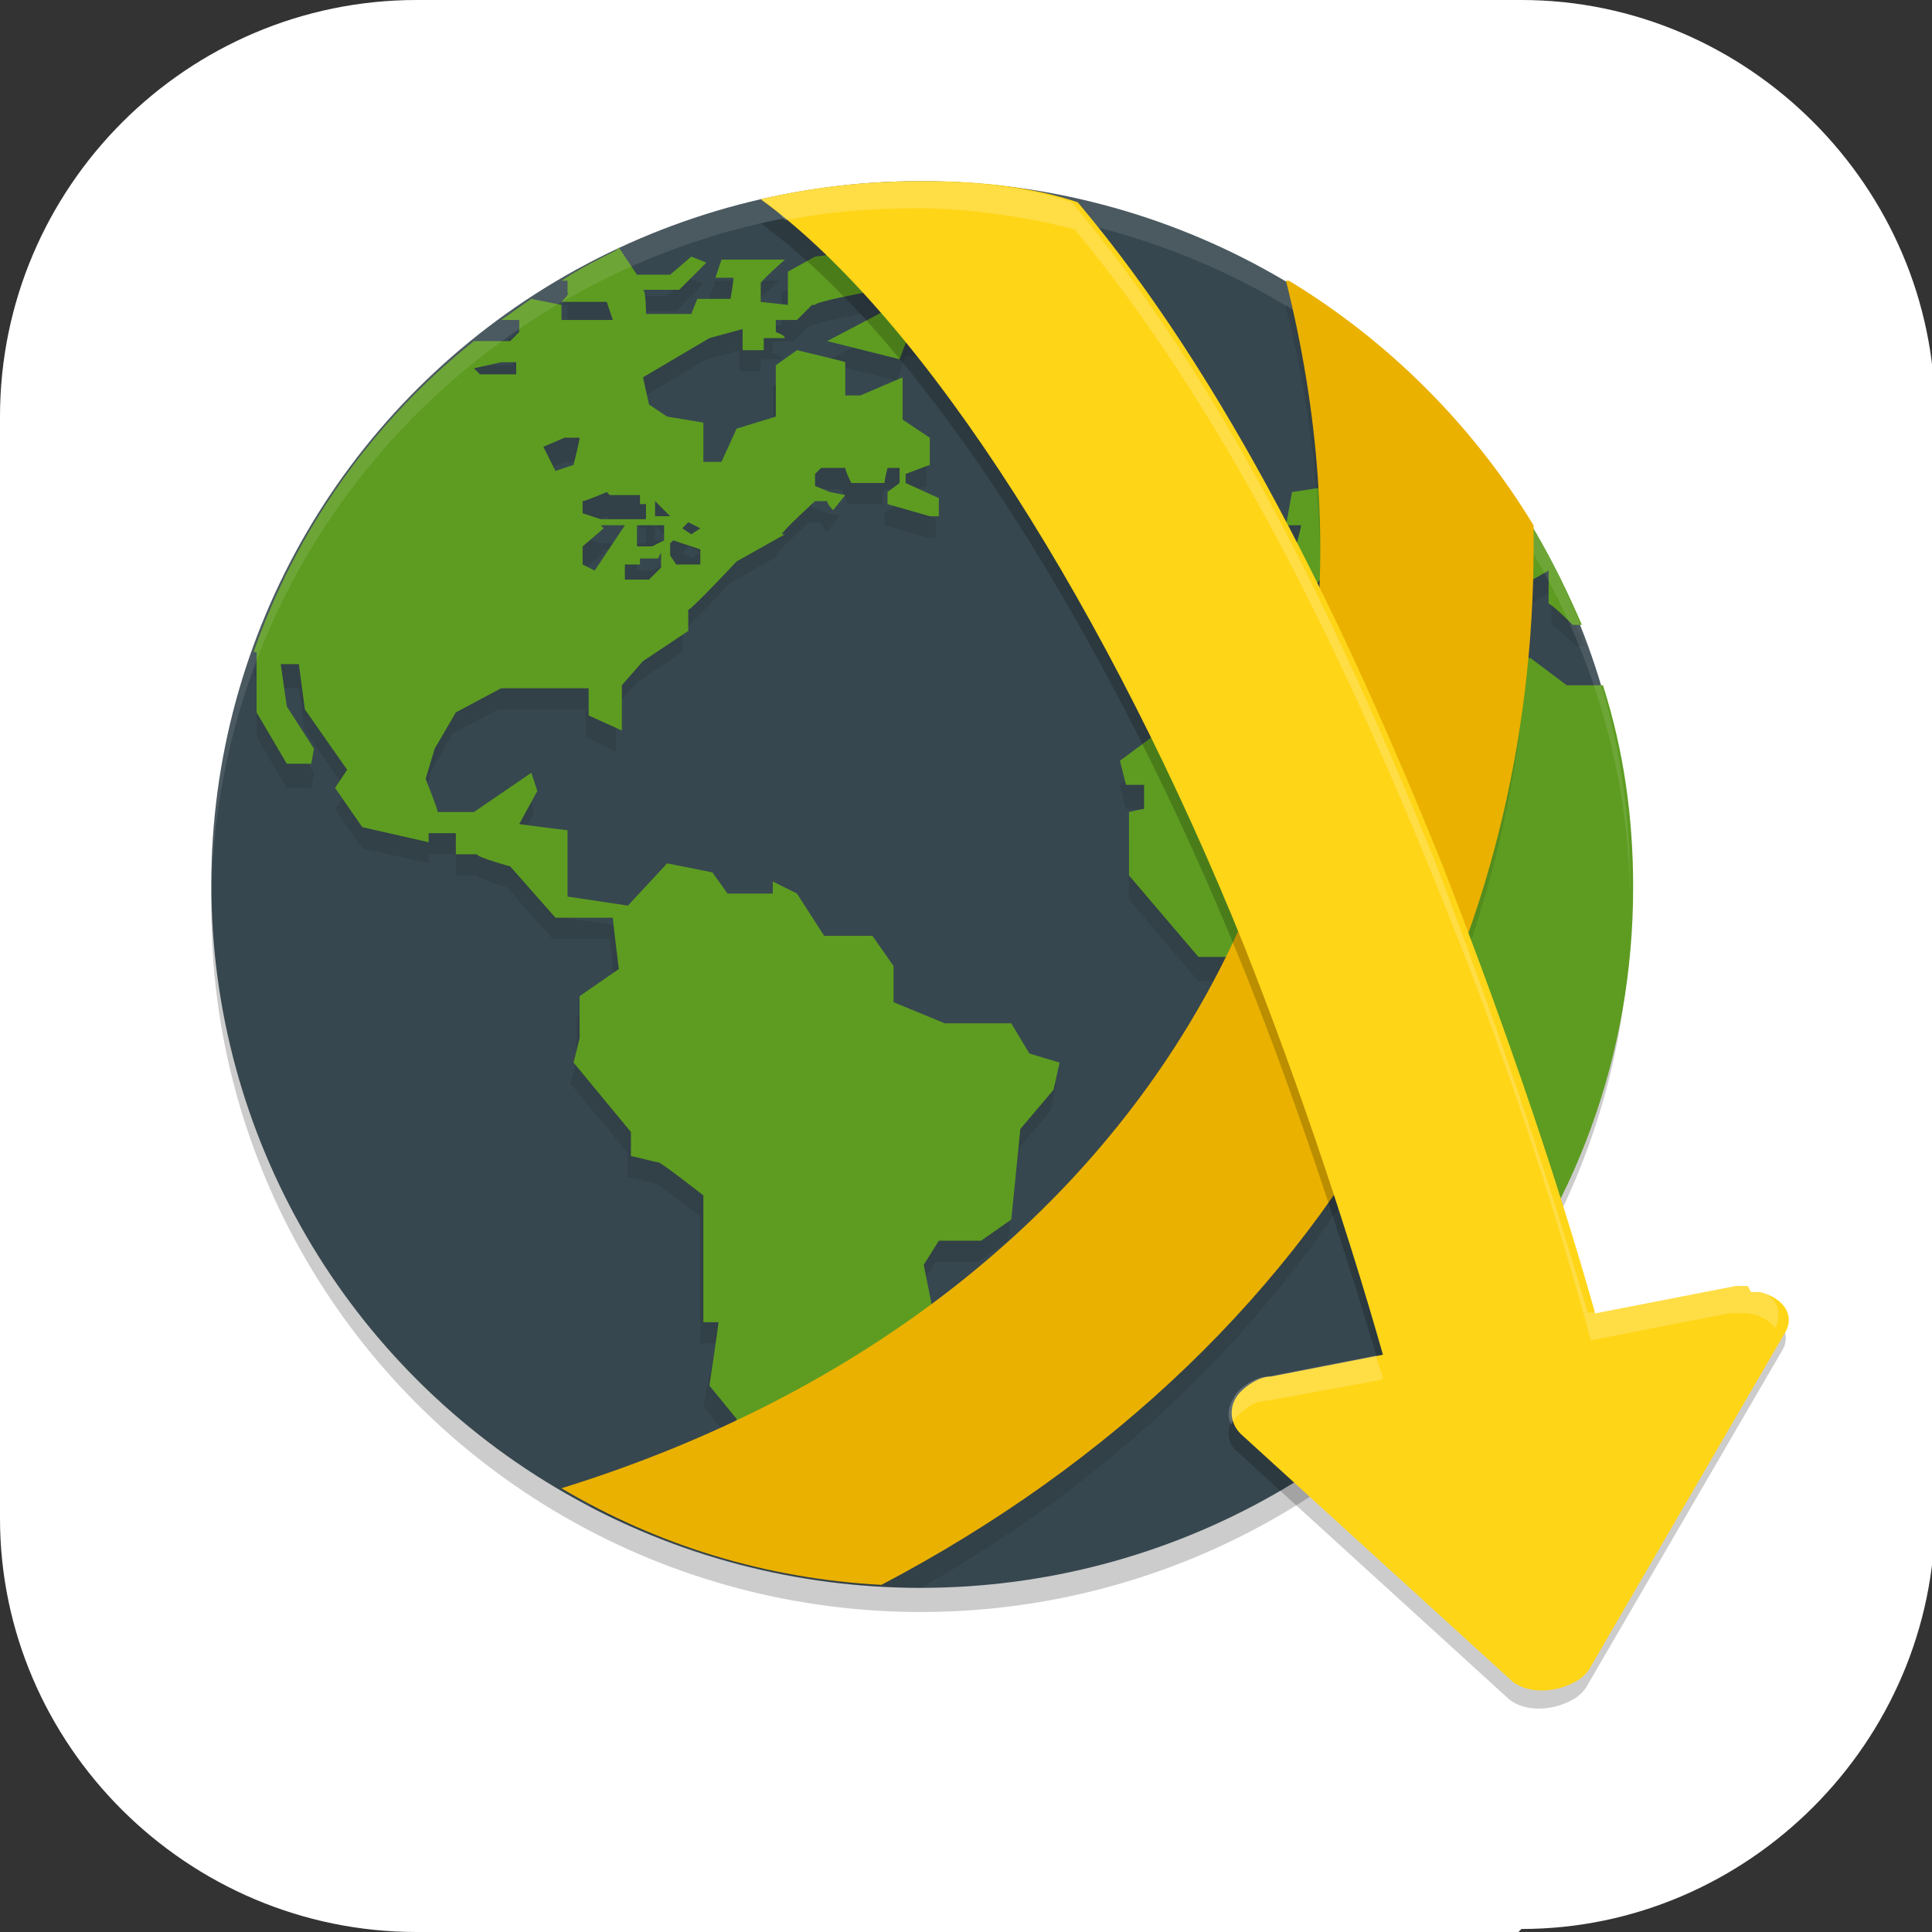 <?xml version="1.0" encoding="UTF-8"?>
<svg id="_图层_1" xmlns="http://www.w3.org/2000/svg" version="1.1" viewBox="0 0 64 64" width="22" height="22">
  <rect x="0" y="0" width="64" height="64" fill="#333333" stroke="none"/>
  <!-- Generator: Adobe Illustrator 29.0.1, SVG Export Plug-In . SVG Version: 2.1.0 Build 192)  -->
  <defs>
    <style>
      .st0 {
        fill: #37474f;
      }

      .st1, .st2, .st3 {
        fill: #fff;
      }

      .st4 {
        fill: #eab100;
      }

      .st5, .st6, .st2, .st3 {
        isolation: isolate;
      }

      .st5, .st3 {
        opacity: .1;
      }

      .st7 {
        fill: #5d9c21;
      }

      .st8 {
        fill: #ffd517;
      }

      .st6, .st2 {
        opacity: .2;
      }
    </style>
  </defs>
  <path class="st1" d="M50.3,64H13.8C6.2,64,0,57.8,0,50.3V13.8C0,6.2,6.2,0,13.8,0h36.6c7.5,0,13.7,6.2,13.7,13.7v36.5c0,7.5-6.2,13.7-13.7,13.7h0Z"/>
  <g>
    <ellipse class="st6" cx="30.5" cy="30.1" rx="23.5" ry="23.3"/>
    <ellipse class="st0" cx="30.5" cy="29.3" rx="23.5" ry="23.3"/>
    <path class="st5" d="M20.4,9.1c-.6.3-1.2.6-1.8,1h.2v.4c.1,0-.2.3-.2.3h1.5s.2.6.2.6h-1.7c0,0,0-.5,0-.5l-1-.2c-.3.2-.7.5-1,.7h.6v.4l-.3.3h-1.2c-3.4,2.7-5.9,6.3-7.3,10.3h.1v2l1,1.7h.8c0,.1.1-.5.1-.5l-.9-1.4-.2-1.4h.6l.2,1.4,1.4,2-.4.6.9,1.3,2.2.5v-.3h.9c0,.1,0,.7,0,.7h.7c0,.1,1,.4,1,.4l1.5,1.7h1.9c0,.1.2,1.7.2,1.7l-1.3.9v1.4c0,0-.2.8-.2.8l1.9,2.3v.8c.1,0,.8.2.9.2s1.5,1.1,1.5,1.1v4.2h.5c0,.1-.4,2.1-.4,2.1l.9,1.1-.2,1.9.7,1.2c.8.2,1.7.4,2.5.5v-.2s.2-.6.2-.6v-.6s-.7,0-.7,0l-.4-.5.6-.6v-.4c0,0-.6-.2-.6-.2v-.4s1-.1,1-.1l1.5-.7.5-.9,1.5-2-.3-1.5.5-.8h1.4s1-.7,1-.7l.3-3,1.1-1.3.2-.9-1-.3-.6-1h-2.2s-1.7-.7-1.7-.7v-1.2c0,0-.7-1-.7-1h-1.6s-.9-1.4-.9-1.4l-.8-.4v.4s-1.5,0-1.5,0l-.5-.7-1.5-.3-1.3,1.4-2-.3v-2.2c-.1,0-1.6-.2-1.6-.2l.6-1.1-.2-.6-1.9,1.3h-1.2c0-.1-.4-1.1-.4-1.1l.3-1,.7-1.2,1.5-.8h2.9s0,.9,0,.9l1,.5v-1.5c0,0,.7-.8.7-.8l1.5-1v-.7c.1,0,1.6-1.6,1.6-1.6l1.6-.9h-.1c0-.1,1.1-1.1,1.1-1.1h.4c0,.1.2.3.2.3l.4-.5h.1s-.5-.1-.5-.1l-.5-.2v-.4l.2-.2h.8c0,.1.2.5.2.5h.3c0,0,0,0,0,0h.8c0-.1.1-.5.1-.5h.4v.5l-.4.3v.4c0,0,1.4.4,1.4.4,0,0,0,0,0,0h.3s0-.6,0-.6l-1.1-.5v-.3c0,0,.8-.3.8-.3v-.9s-.9-.6-.9-.6v-1.4c0,0-1.4.6-1.4.6h-.5v-1.1c.1,0-1.6-.4-1.6-.4l-.7.5v1.7l-1.3.4-.5,1.1h-.6c0,0,0-1.3,0-1.3l-1.2-.2-.6-.4-.2-.9,2.2-1.3,1.1-.3v.7c.1,0,.7,0,.7,0v-.4s.7,0,.7,0h0c0-.1-.3-.2-.3-.2v-.4c0,0,.7,0,.7,0l.5-.5h0s0,0,0,0h.1c0-.1,1.6-.4,1.6-.4l.7.6-1.9,1,2.4.6.3-.8h1l.4-.7-.7-.2v-.9l-2.3-1-1.6.2-.9.5v1.1c0,0-.9-.1-.9-.1v-.6c-.1,0,.8-.8.8-.8h-1.6c0,0-.5,0-.5,0l-.2.6h.6c0,.1-.1.7-.1.7h-1c0,0-.2.5-.2.5h-1.5s0-.8-.1-.8c0,0,1.2,0,1.2,0l.9-.9-.5-.2-.7.6h-1.1c0,0-.6-.9-.6-.9ZM45.9,12.5l-.7.3-.5.5v.6c.1,0,.7,0,.7,0l.4.9,1-.4.2,1.2h-1.1c0-.1-.9,0-.9,0l-.9,1.3-1.3.2-.2,1.1h.5c0,.1-.2.8-.2.8l-1.3-.3-1.2.3-.2.6.2,1.4.7.3h1.2s.8,0,.8,0l.2-.6,1.2-1.6.8.2.8-.7v.5c.1,0,2.1,1.3,2.1,1.3l-.2.3h-.9s.3.4.3.4h.5c0,.1.6-.1.6-.1v-.8s.3-.1.3-.1l-.2-.2-1.3-.7-.3-.9h1.1l.3.3.9.8v1s1,1,1,1l.4-1.4.7-.4v1.1c.1,0,.8.7.8.7h.3c-.9-2.1-2-4.1-3.5-5.9h-1.6s-.1-.4-.1-.4l.9-.5c-.7-.8-1.4-1.5-2.2-2.2ZM17.1,12.7s0,.5,0,.5h-1.2c0,0-.2-.2-.2-.2l.9-.2s.5,0,.6,0ZM18.6,15.3h.6c0,.1-.2.9-.2.9l-.6.2-.4-.8.7-.3ZM20.2,17.2h1v.3h.2v.5h-1.5l-.6-.2v-.4c.1,0,.8-.3.8-.3ZM21.7,17.4l.5.5h-.5c0,.1,0-.5,0-.5ZM22.8,18.1l.4.2-.3.2-.3-.2.2-.2ZM19.9,18.2h.8l-1,1.5-.4-.2v-.6c0,0,.7-.6.7-.6ZM21.2,18.2h.8v.5l-.4.2h-.5c0,0,0-.7,0-.7ZM22.3,18.7h0l.9.3v.5h-.8l-.2-.3v-.4ZM21.9,19.2v.5l-.4.4h-.8v-.5c.1,0,.5,0,.5,0v-.2c0,0,.6,0,.6,0ZM46.4,21.2l-2.8.2-.9.5h-1.6c0,0-1.3.7-1.3.7v1.4l-2.7,2,.2.8h.6v.8c-.1,0-.5.1-.5.1v2.1s2.3,2.7,2.3,2.7h1v-.2h1.9l.5-.5h1l.6.6,1.6.2-.2,2.1,1.7,3-.9,1.7v.8c0,0,.8.7.8.7v2l.6.8c3.5-4,5.5-9.1,5.7-14.4,0-2-.4-3.9-1-5.8h-1.2l-1.2-.9h-1.3v.9h-.4l-.4-.3-2.2-.6v-1.4Z"/>
    <path class="st7" d="M20.4,8.3c-.6.3-1.2.6-1.8,1h.2v.4c.1,0-.2.3-.2.3h1.5s.2.6.2.6h-1.7c0,0,0-.5,0-.5l-1-.2c-.3.2-.7.5-1,.7h.6v.4l-.3.3h-1.2c-3.4,2.7-5.9,6.3-7.3,10.3h.1v2l1,1.7h.8c0,.1.1-.5.1-.5l-.9-1.4-.2-1.4h.6l.2,1.5,1.4,2-.4.6.9,1.3,2.2.5v-.3h.9c0,.1,0,.7,0,.7h.7c0,.1,1.1.4,1.1.4l1.5,1.7h1.9c0,.1.2,1.7.2,1.7l-1.3.9v1.4c0,0-.2.8-.2.8l1.9,2.3v.8c.1,0,.8.2.9.2s1.5,1.1,1.5,1.1v4.2h.5c0,.1-.3,2.1-.3,2.1l.9,1.1-.2,1.9,1.1,2,1.5,1.3s0,0,0,0h1.4s.1-.4.1-.4l-1.1-.9v-.5c0,0,.3-.6.3-.6v-.6s-.7,0-.7,0l-.4-.5.6-.6v-.4c0,0-.6-.2-.6-.2v-.4s1-.1,1-.1l1.5-.7.5-.9,1.5-2-.3-1.5.5-.8h1.4s1-.7,1-.7l.3-3,1.1-1.3.2-.9-1-.3-.6-1h-2.2s-1.7-.7-1.7-.7v-1.2c0,0-.7-1-.7-1h-1.6s-.9-1.4-.9-1.4l-.8-.4v.4s-1.5,0-1.5,0l-.5-.7-1.5-.3-1.3,1.4-2-.3v-2.2c-.1,0-1.6-.2-1.6-.2l.6-1.1-.2-.6-1.9,1.3h-1.2c0-.1-.4-1.1-.4-1.1l.3-1,.7-1.2,1.5-.8h2.9s0,.9,0,.9l1.1.5v-1.5c0,0,.7-.8.7-.8l1.5-1v-.7c.1,0,1.6-1.6,1.6-1.6l1.6-.9h-.1c0-.1,1.1-1.1,1.1-1.1h.4c0,.1.2.3.2.3l.4-.5h0s-.5-.1-.5-.1l-.5-.2v-.4l.2-.2h.8c0,.1.2.5.2.5h.3c0,0,0,0,0,0h.8c0-.1.1-.5.1-.5h.4v.5l-.4.3v.4c0,0,1.4.4,1.4.4,0,0,0,0,0,0h.3s0-.6,0-.6l-1.1-.5v-.3c0,0,.8-.3.8-.3v-.9s-.9-.6-.9-.6v-1.4c0,0-1.4.6-1.4.6h-.5v-1.1c.1,0-1.6-.4-1.6-.4l-.7.5v1.7l-1.3.4-.5,1.1h-.6c0,0,0-1.3,0-1.3l-1.2-.2-.6-.4-.2-.9,2.2-1.3,1.1-.3v.7c.1,0,.7,0,.7,0v-.4s.7,0,.7,0h0c0-.1-.3-.2-.3-.2v-.4c0,0,.7,0,.7,0l.5-.5h0s0,0,0,0h.1c0-.1,1.6-.4,1.6-.4l.7.6-1.9,1,2.4.6.3-.8h1.1l.4-.7-.7-.2v-.9l-2.3-1-1.6.2-.9.5v1.1c0,0-.9-.1-.9-.1v-.6c-.1,0,.8-.8.8-.8h-1.6c0,0-.5,0-.5,0l-.2.6h.6c0,.1-.1.7-.1.7h-1.1c0,0-.2.5-.2.5h-1.5s0-.8-.1-.8c0,0,1.2,0,1.2,0l.9-.9-.5-.2-.7.6h-1.1c0,0-.6-.9-.6-.9ZM45.9,11.7l-.7.3-.5.5v.6c.1,0,.7,0,.7,0l.4.9,1-.4.2,1.2h-1.1c0-.1-.9,0-.9,0l-.9,1.3-1.3.2-.2,1.1h.5c0,.1-.2.8-.2.8l-1.3-.3-1.2.3-.2.6.2,1.4.7.3h1.1s.8,0,.8,0l.2-.6,1.2-1.6.8.2.8-.7v.6c.1,0,2.1,1.3,2.1,1.3l-.2.3h-.9s.3.4.3.4h.5c0,.1.6-.1.6-.1v-.8s.3-.1.3-.1l-.2-.2-1.3-.7-.3-.9h1.1l.3.3.9.8v1s1,1,1,1l.4-1.4.7-.4v1.1c.1,0,.8.7.8.7h.3c-.9-2.1-2-4.1-3.5-5.9h-1.6s-.1-.4-.1-.4l.9-.5c-.7-.8-1.4-1.5-2.2-2.2ZM17.1,11.9s0,.5,0,.5h-1.2c0,0-.2-.2-.2-.2l.9-.2s.5,0,.6,0ZM18.6,14.5h.6c0,.1-.2.9-.2.9l-.6.2-.4-.8.7-.3ZM20.2,16.4h1v.3h.2v.5h-1.5l-.6-.2v-.4c.1,0,.8-.3.8-.3ZM21.7,16.6l.5.5h-.5c0,.1,0-.5,0-.5ZM22.8,17.3l.4.2-.3.2-.3-.2.2-.2ZM19.9,17.4h.8l-1,1.5-.4-.2v-.6c0,0,.7-.6.7-.6ZM21.2,17.4h.8v.5l-.4.2h-.5c0,0,0-.7,0-.7ZM22.3,17.9h0l.9.3v.5h-.8l-.2-.3v-.4ZM21.9,18.3v.5l-.4.4h-.8v-.5c.1,0,.5,0,.5,0v-.2c0,0,.6,0,.6,0ZM46.4,20.4l-2.8.2-.9.5h-1.6c0,0-1.3.7-1.3.7v1.4l-2.7,2,.2.8h.6v.8c-.1,0-.5.1-.5.1v2.1s2.3,2.7,2.3,2.7h1v-.2h1.9l.5-.5h1.1l.6.6,1.6.2-.2,2.1,1.7,3-.9,1.7v.8c0,0,.8.7.8.7v2l.9,1.3v.9c3.5-4.2,5.4-9.4,5.4-14.9,0-2.3-.3-4.5-1-6.7h-1.2l-1.2-.9h-1.3v.9h-.4l-.4-.3-2.2-.6v-1.4Z"/>
    <path class="st3" d="M30.5,6c-13,0-23.5,10.4-23.5,23.3h0c0,.1,0,.3,0,.4.2-12.7,10.7-22.9,23.5-22.9,12.8,0,23.3,10.2,23.5,22.9,0-.1,0-.3,0-.4,0-12.9-10.5-23.3-23.5-23.3h0Z"/>
    <path class="st5" d="M42.6,10.2c2.2,8.8,1.1,16.6-2.4,23.2-3.9,7.4-11.1,13.3-20.7,16.5,3.4,1.8,7.1,2.7,11,2.7,0,0,0,0,0,0,0,0,0,0,0,0,6.9-3.9,12.4-9.4,15.9-16,2.9-5.5,4.4-11.7,4.3-18.4-2-3.3-4.8-6.1-8.1-8.1Z"/>
    <path class="st4" d="M42.6,9.3c2.2,8.8,1.1,16.6-2.4,23.2-4.1,7.7-11.6,13.7-21.6,16.8,3.2,1.9,6.8,3,10.6,3.2,7.6-4,13.6-9.7,17.3-16.7,2.9-5.5,4.4-11.7,4.3-18.4-2-3.3-4.8-6.1-8.1-8.1Z"/>
    <path class="st6" d="M30.5,6.8c-1.8,0-3.6.2-5.3.6,5.5,4,11.6,13.8,16,24.7,1.8,4.5,3.3,9.1,4.6,13.5l-3.8.7c-.4,0-.8.3-1,.5-.4.4-.4,1,0,1.3l4.5,4.1,4.5,4.1c.5.4,1.4.4,2.1,0,.2-.1.4-.3.5-.5l3.2-5.5,3.2-5.5c.4-.6,0-1.2-.8-1.4-.1,0-.2,0-.3,0-.1,0-.3,0-.4,0l-4.6.9c-1.4-4.8-3.1-9.8-5-14.8-3.3-8.2-7.2-16.2-12.1-22-1.5-.5-3.2-.7-5.1-.7Z"/>
    <path class="st8" d="M30.5,6c-1.8,0-3.6.2-5.3.6,5.5,4,11.6,13.8,16,24.7,1.9,4.8,3.6,9.9,4.9,14.6,1.3,4.6.8,1.6.4,0l6.7-1.1c-1.4-5.2-3.3-10.7-5.4-16.1-3.3-8.2-7.2-16.2-12.1-22-1.5-.5-3.2-.7-5.1-.7ZM53.2,44.8c2,7.2-.3-4.8,0,0Z"/>
    <path class="st8" d="M57.9,42.6c-.1,0-.3,0-.4,0l-7.7,1.5-7.7,1.5c-.4,0-.8.3-1,.5-.4.4-.4,1,0,1.4l4.5,4.1,4.5,4.1c.5.4,1.4.4,2.1,0,.2-.1.4-.3.5-.5l3.2-5.5,3.2-5.5c.4-.6,0-1.2-.8-1.4-.1,0-.2,0-.3,0h0Z"/>
    <path class="st2" d="M30.5,6c-1.8,0-3.6.2-5.3.6.3.2.6.4.8.7,1.5-.3,2.9-.4,4.5-.4s3.6.3,5.1.7c4.9,5.9,8.8,13.8,12.1,22,2,4.9,3.7,10,5,14.8l4.6-.9c.1,0,.3,0,.4,0,.5,0,.9.2,1.1.5.3-.6,0-1.2-.9-1.4,0,0-.2,0-.3,0-.1,0-.3,0-.4,0l-4.6.9c-1.4-4.8-3.1-9.8-5-14.8-3.3-8.2-7.2-16.2-12.1-22-1.5-.5-3.2-.7-5.1-.7ZM45.6,44.9l-3.6.7c-.4,0-.8.3-1,.5-.3.4-.4.8-.2,1.1,0-.1.1-.2.2-.3.3-.3.6-.5,1-.5l3.8-.7c0-.3-.2-.5-.2-.8Z"/>
  </g>
</svg>